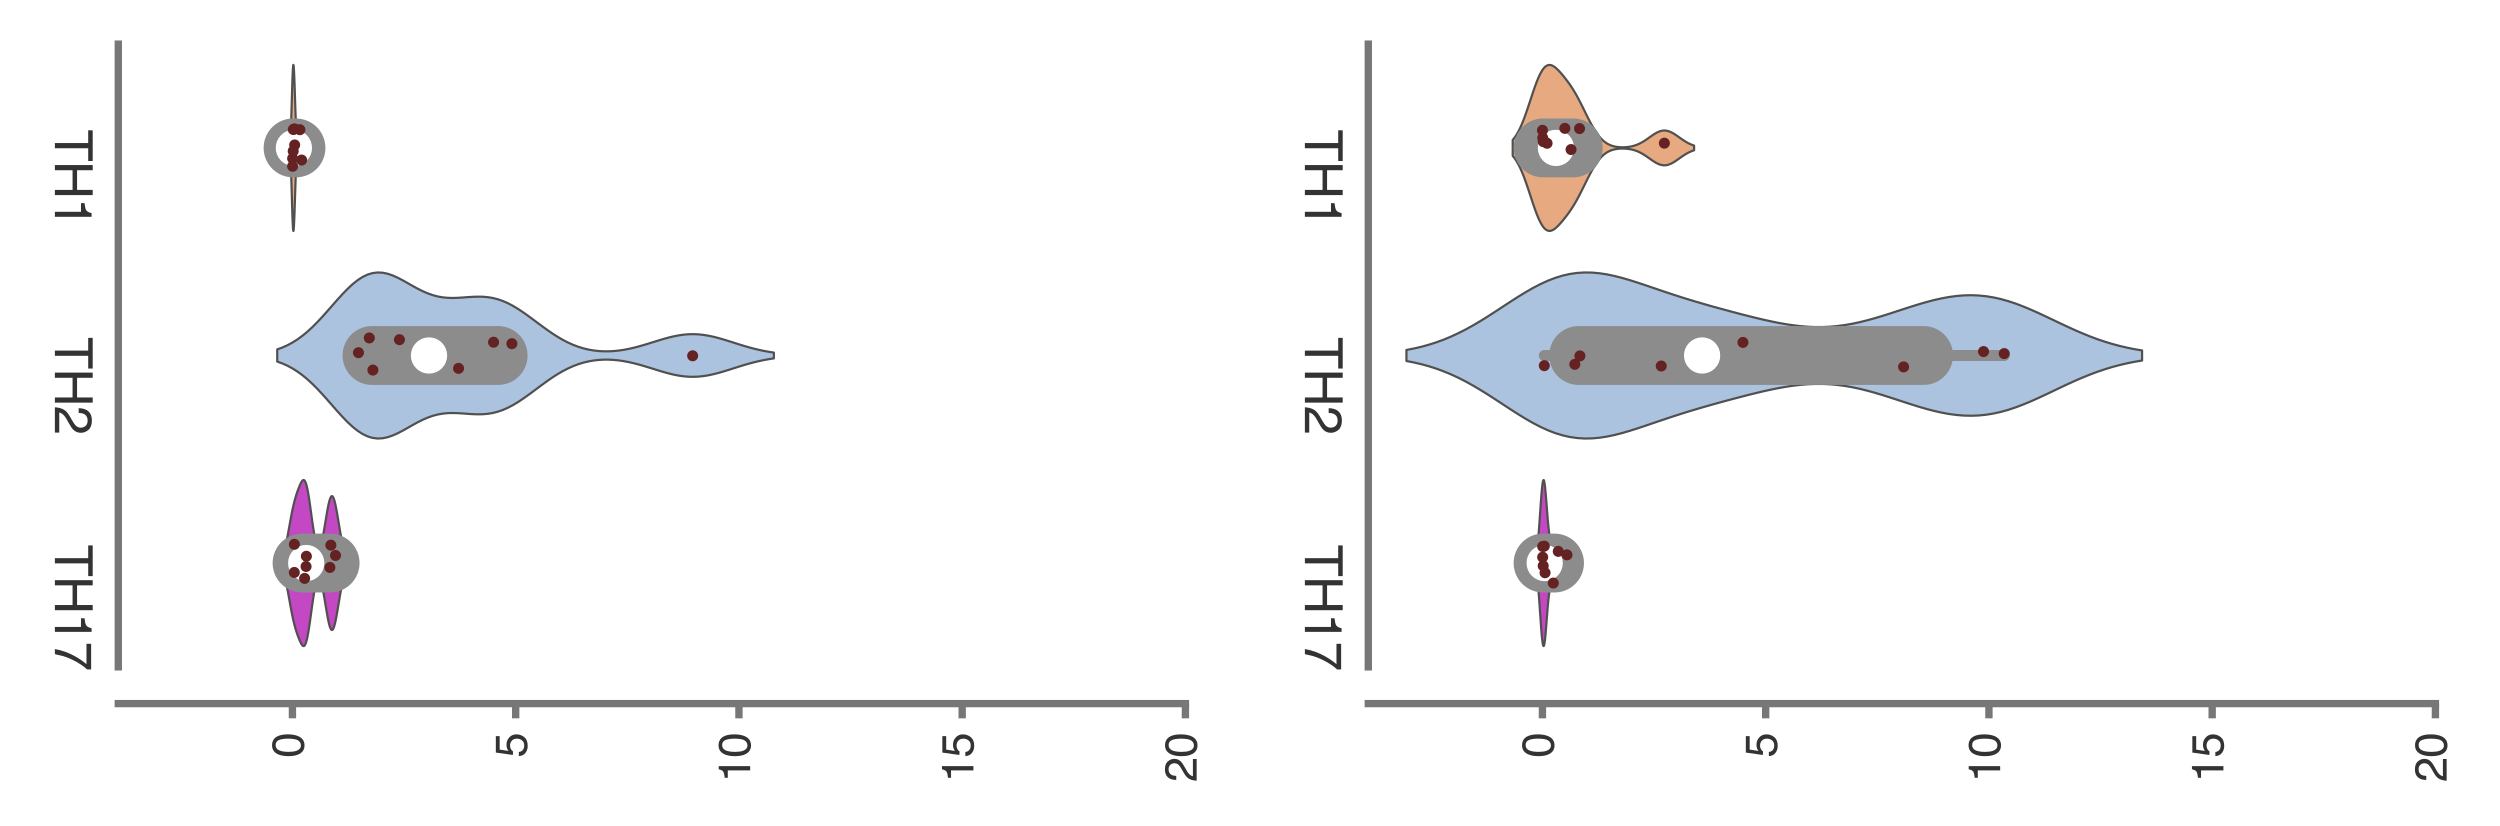 <?xml version="1.0" encoding="utf-8" standalone="no"?>
<!DOCTYPE svg PUBLIC "-//W3C//DTD SVG 1.1//EN"
  "http://www.w3.org/Graphics/SVG/1.1/DTD/svg11.dtd">
<svg xmlns:xlink="http://www.w3.org/1999/xlink" width="169.92pt" height="56.16pt" viewBox="0 0 169.92 56.16" xmlns="http://www.w3.org/2000/svg" version="1.1">
 <defs>
  <style type="text/css">*{stroke-linejoin: round; stroke-linecap: butt}</style>
 </defs>
 <g id="figure_1">
  <g id="patch_1">
   <path d="M 0 56.16 
L 169.92 56.16 
L 169.92 0 
L 0 0 
z
" style="fill: #ffffff"/>
  </g>
  <g id="axes_1">
   <g id="patch_2">
    <path d="M 8.04 45.323 
L 80.571 45.323 
L 80.571 3 
L 8.04 3 
z
" style="fill: #ffffff"/>
   </g>
   <g id="matplotlib.axis_1">
    <g id="xtick_1">
     <g id="line2d_1">
      <defs>
       <path id="m11f49eab9a" d="M 0 0 
L 0 1 
" style="stroke: #777777; stroke-width: 0.5"/>
      </defs>
      <g>
       <use xlink:href="#m11f49eab9a" x="19.876" y="47.823" style="fill: #777777; stroke: #777777; stroke-width: 0.5"/>
      </g>
     </g>
     <g id="text_1">
      <!-- 0 -->
      <g style="fill: #333333" transform="translate(20.639 51.491) rotate(-90) scale(0.03 -0.03)">
       <defs>
        <path id="Helvetica-30" d="M 1731 4475 
Q 2600 4475 2988 3759 
Q 3288 3206 3288 2244 
Q 3288 1331 3016 734 
Q 2622 -122 1728 -122 
Q 922 -122 528 578 
Q 200 1163 200 2147 
Q 200 2909 397 3456 
Q 766 4475 1731 4475 
z
M 1725 391 
Q 2163 391 2422 778 
Q 2681 1166 2681 2222 
Q 2681 2984 2493 3476 
Q 2306 3969 1766 3969 
Q 1269 3969 1039 3501 
Q 809 3034 809 2125 
Q 809 1441 956 1025 
Q 1181 391 1725 391 
z
" transform="scale(0.016)"/>
       </defs>
       <use xlink:href="#Helvetica-30"/>
      </g>
     </g>
    </g>
    <g id="xtick_2">
     <g id="line2d_2">
      <g>
       <use xlink:href="#m11f49eab9a" x="35.05" y="47.823" style="fill: #777777; stroke: #777777; stroke-width: 0.5"/>
      </g>
     </g>
     <g id="text_2">
      <!-- 5 -->
      <g style="fill: #333333" transform="translate(35.813 51.491) rotate(-90) scale(0.03 -0.03)">
       <defs>
        <path id="Helvetica-35" d="M 791 1141 
Q 847 659 1238 475 
Q 1438 381 1700 381 
Q 2200 381 2440 700 
Q 2681 1019 2681 1406 
Q 2681 1875 2395 2131 
Q 2109 2388 1709 2388 
Q 1419 2388 1211 2275 
Q 1003 2163 856 1963 
L 369 1991 
L 709 4400 
L 3034 4400 
L 3034 3856 
L 1131 3856 
L 941 2613 
Q 1097 2731 1238 2791 
Q 1488 2894 1816 2894 
Q 2431 2894 2859 2497 
Q 3288 2100 3288 1491 
Q 3288 856 2895 371 
Q 2503 -113 1644 -113 
Q 1097 -113 676 195 
Q 256 503 206 1141 
L 791 1141 
z
" transform="scale(0.016)"/>
       </defs>
       <use xlink:href="#Helvetica-35"/>
      </g>
     </g>
    </g>
    <g id="xtick_3">
     <g id="line2d_3">
      <g>
       <use xlink:href="#m11f49eab9a" x="50.224" y="47.823" style="fill: #777777; stroke: #777777; stroke-width: 0.5"/>
      </g>
     </g>
     <g id="text_3">
      <!-- 10 -->
      <g style="fill: #333333" transform="translate(50.987 53.16) rotate(-90) scale(0.03 -0.03)">
       <defs>
        <path id="Helvetica-31" d="M 613 3169 
L 613 3600 
Q 1222 3659 1462 3798 
Q 1703 3938 1822 4456 
L 2266 4456 
L 2266 0 
L 1666 0 
L 1666 3169 
L 613 3169 
z
" transform="scale(0.016)"/>
       </defs>
       <use xlink:href="#Helvetica-31"/>
       <use xlink:href="#Helvetica-30" x="55.615"/>
      </g>
     </g>
    </g>
    <g id="xtick_4">
     <g id="line2d_4">
      <g>
       <use xlink:href="#m11f49eab9a" x="65.397" y="47.823" style="fill: #777777; stroke: #777777; stroke-width: 0.5"/>
      </g>
     </g>
     <g id="text_4">
      <!-- 15 -->
      <g style="fill: #333333" transform="translate(66.161 53.16) rotate(-90) scale(0.03 -0.03)">
       <use xlink:href="#Helvetica-31"/>
       <use xlink:href="#Helvetica-35" x="55.615"/>
      </g>
     </g>
    </g>
    <g id="xtick_5">
     <g id="line2d_5">
      <g>
       <use xlink:href="#m11f49eab9a" x="80.571" y="47.823" style="fill: #777777; stroke: #777777; stroke-width: 0.5"/>
      </g>
     </g>
     <g id="text_5">
      <!-- 20 -->
      <g style="fill: #333333" transform="translate(81.334 53.16) rotate(-90) scale(0.03 -0.03)">
       <defs>
        <path id="Helvetica-32" d="M 200 0 
Q 231 578 439 1006 
Q 647 1434 1250 1784 
L 1850 2131 
Q 2253 2366 2416 2531 
Q 2672 2791 2672 3125 
Q 2672 3516 2437 3745 
Q 2203 3975 1813 3975 
Q 1234 3975 1013 3538 
Q 894 3303 881 2888 
L 309 2888 
Q 319 3472 525 3841 
Q 891 4491 1816 4491 
Q 2584 4491 2939 4075 
Q 3294 3659 3294 3150 
Q 3294 2613 2916 2231 
Q 2697 2009 2131 1694 
L 1703 1456 
Q 1397 1288 1222 1134 
Q 909 863 828 531 
L 3272 531 
L 3272 0 
L 200 0 
z
" transform="scale(0.016)"/>
       </defs>
       <use xlink:href="#Helvetica-32"/>
       <use xlink:href="#Helvetica-30" x="55.615"/>
      </g>
     </g>
    </g>
   </g>
   <g id="matplotlib.axis_2">
    <g id="ytick_1">
     <g id="text_6">
      <!-- TH1 -->
      <g style="fill: #333333" transform="translate(3.73 8.799) rotate(-270) scale(0.035 -0.035)">
       <defs>
        <path id="Helvetica-54" d="M 3828 4591 
L 3828 4044 
L 2281 4044 
L 2281 0 
L 1650 0 
L 1650 4044 
L 103 4044 
L 103 4591 
L 3828 4591 
z
" transform="scale(0.016)"/>
        <path id="Helvetica-48" d="M 503 4591 
L 1131 4591 
L 1131 2694 
L 3519 2694 
L 3519 4591 
L 4147 4591 
L 4147 0 
L 3519 0 
L 3519 2147 
L 1131 2147 
L 1131 0 
L 503 0 
L 503 4591 
z
" transform="scale(0.016)"/>
       </defs>
       <use xlink:href="#Helvetica-54"/>
       <use xlink:href="#Helvetica-48" x="61.084"/>
       <use xlink:href="#Helvetica-31" x="133.301"/>
      </g>
     </g>
    </g>
    <g id="ytick_2">
     <g id="text_7">
      <!-- TH2 -->
      <g style="fill: #333333" transform="translate(3.73 22.906) rotate(-270) scale(0.035 -0.035)">
       <use xlink:href="#Helvetica-54"/>
       <use xlink:href="#Helvetica-48" x="61.084"/>
       <use xlink:href="#Helvetica-32" x="133.301"/>
      </g>
     </g>
    </g>
    <g id="ytick_3">
     <g id="text_8">
      <!-- TH17 -->
      <g style="fill: #333333" transform="translate(3.73 37.014) rotate(-270) scale(0.035 -0.035)">
       <defs>
        <path id="Helvetica-37" d="M 3347 4400 
L 3347 3909 
Q 3131 3700 2773 3181 
Q 2416 2663 2141 2063 
Q 1869 1478 1728 997 
Q 1638 688 1494 0 
L 872 0 
Q 1084 1281 1809 2550 
Q 2238 3294 2709 3834 
L 234 3834 
L 234 4400 
L 3347 4400 
z
" transform="scale(0.016)"/>
       </defs>
       <use xlink:href="#Helvetica-54"/>
       <use xlink:href="#Helvetica-48" x="61.084"/>
       <use xlink:href="#Helvetica-31" x="133.301"/>
       <use xlink:href="#Helvetica-37" x="188.916"/>
      </g>
     </g>
    </g>
   </g>
   <g id="PolyCollection_1">
    <defs>
     <path id="m824302a320" d="M 19.717 -45.696 
L 19.717 -46.515 
L 19.727 -46.624 
L 19.737 -46.753 
L 19.746 -46.906 
L 19.756 -47.083 
L 19.766 -47.286 
L 19.775 -47.514 
L 19.785 -47.767 
L 19.794 -48.045 
L 19.804 -48.343 
L 19.814 -48.659 
L 19.823 -48.988 
L 19.833 -49.325 
L 19.843 -49.664 
L 19.852 -49.997 
L 19.862 -50.318 
L 19.872 -50.62 
L 19.881 -50.897 
L 19.891 -51.142 
L 19.901 -51.35 
L 19.91 -51.518 
L 19.92 -51.641 
L 19.93 -51.718 
L 19.939 -51.749 
L 19.949 -51.733 
L 19.959 -51.673 
L 19.968 -51.57 
L 19.978 -51.428 
L 19.987 -51.25 
L 19.997 -51.041 
L 20.007 -50.804 
L 20.016 -50.546 
L 20.026 -50.27 
L 20.036 -49.981 
L 20.045 -49.684 
L 20.055 -49.383 
L 20.065 -49.083 
L 20.074 -48.788 
L 20.084 -48.502 
L 20.094 -48.228 
L 20.103 -47.969 
L 20.113 -47.728 
L 20.123 -47.506 
L 20.132 -47.304 
L 20.142 -47.125 
L 20.152 -46.969 
L 20.161 -46.834 
L 20.171 -46.722 
L 20.18 -46.632 
L 20.19 -46.563 
L 20.2 -46.514 
L 20.209 -46.484 
L 20.219 -46.471 
L 20.229 -46.476 
L 20.238 -46.497 
L 20.248 -46.532 
L 20.258 -46.58 
L 20.267 -46.641 
L 20.277 -46.712 
L 20.287 -46.792 
L 20.296 -46.879 
L 20.306 -46.972 
L 20.316 -47.069 
L 20.325 -47.167 
L 20.335 -47.265 
L 20.345 -47.361 
L 20.354 -47.453 
L 20.364 -47.54 
L 20.373 -47.619 
L 20.383 -47.69 
L 20.393 -47.752 
L 20.402 -47.804 
L 20.412 -47.844 
L 20.422 -47.874 
L 20.431 -47.892 
L 20.441 -47.899 
L 20.451 -47.893 
L 20.46 -47.876 
L 20.47 -47.848 
L 20.48 -47.808 
L 20.489 -47.757 
L 20.499 -47.696 
L 20.509 -47.626 
L 20.518 -47.547 
L 20.528 -47.46 
L 20.538 -47.368 
L 20.547 -47.271 
L 20.557 -47.172 
L 20.566 -47.071 
L 20.576 -46.972 
L 20.586 -46.874 
L 20.595 -46.78 
L 20.605 -46.691 
L 20.615 -46.609 
L 20.624 -46.533 
L 20.634 -46.464 
L 20.644 -46.403 
L 20.653 -46.35 
L 20.663 -46.303 
L 20.673 -46.264 
L 20.673 -45.948 
L 20.673 -45.948 
L 20.663 -45.909 
L 20.653 -45.862 
L 20.644 -45.809 
L 20.634 -45.748 
L 20.624 -45.679 
L 20.615 -45.603 
L 20.605 -45.52 
L 20.595 -45.432 
L 20.586 -45.338 
L 20.576 -45.24 
L 20.566 -45.14 
L 20.557 -45.04 
L 20.547 -44.94 
L 20.538 -44.844 
L 20.528 -44.751 
L 20.518 -44.665 
L 20.509 -44.586 
L 20.499 -44.516 
L 20.489 -44.455 
L 20.48 -44.404 
L 20.47 -44.364 
L 20.46 -44.336 
L 20.451 -44.319 
L 20.441 -44.313 
L 20.431 -44.32 
L 20.422 -44.338 
L 20.412 -44.367 
L 20.402 -44.408 
L 20.393 -44.46 
L 20.383 -44.522 
L 20.373 -44.593 
L 20.364 -44.672 
L 20.354 -44.759 
L 20.345 -44.851 
L 20.335 -44.947 
L 20.325 -45.045 
L 20.316 -45.143 
L 20.306 -45.24 
L 20.296 -45.333 
L 20.287 -45.42 
L 20.277 -45.5 
L 20.267 -45.571 
L 20.258 -45.632 
L 20.248 -45.68 
L 20.238 -45.715 
L 20.229 -45.736 
L 20.219 -45.74 
L 20.209 -45.728 
L 20.2 -45.698 
L 20.19 -45.649 
L 20.18 -45.58 
L 20.171 -45.49 
L 20.161 -45.378 
L 20.152 -45.243 
L 20.142 -45.087 
L 20.132 -44.907 
L 20.123 -44.706 
L 20.113 -44.484 
L 20.103 -44.243 
L 20.094 -43.984 
L 20.084 -43.71 
L 20.074 -43.423 
L 20.065 -43.129 
L 20.055 -42.829 
L 20.045 -42.528 
L 20.036 -42.231 
L 20.026 -41.942 
L 20.016 -41.666 
L 20.007 -41.407 
L 19.997 -41.171 
L 19.987 -40.962 
L 19.978 -40.784 
L 19.968 -40.642 
L 19.959 -40.539 
L 19.949 -40.479 
L 19.939 -40.463 
L 19.93 -40.493 
L 19.92 -40.571 
L 19.91 -40.694 
L 19.901 -40.861 
L 19.891 -41.07 
L 19.881 -41.315 
L 19.872 -41.592 
L 19.862 -41.894 
L 19.852 -42.215 
L 19.843 -42.548 
L 19.833 -42.887 
L 19.823 -43.223 
L 19.814 -43.553 
L 19.804 -43.869 
L 19.794 -44.167 
L 19.785 -44.444 
L 19.775 -44.698 
L 19.766 -44.926 
L 19.756 -45.129 
L 19.746 -45.306 
L 19.737 -45.458 
L 19.727 -45.588 
L 19.717 -45.696 
z
" style="stroke: #505050; stroke-width: 0.15"/>
    </defs>
    <g clip-path="url(#p467df0dc8a)">
     <use xlink:href="#m824302a320" x="0" y="56.16" style="fill: #e7a980; stroke: #505050; stroke-width: 0.15"/>
    </g>
   </g>
   <g id="PolyCollection_2">
    <defs>
     <path id="mb28eb3fb53" d="M 18.843 -31.585 
L 18.843 -32.412 
L 19.184 -32.536 
L 19.525 -32.688 
L 19.866 -32.87 
L 20.207 -33.085 
L 20.548 -33.332 
L 20.889 -33.614 
L 21.23 -33.927 
L 21.571 -34.269 
L 21.912 -34.634 
L 22.253 -35.016 
L 22.594 -35.405 
L 22.935 -35.793 
L 23.276 -36.168 
L 23.617 -36.52 
L 23.957 -36.837 
L 24.298 -37.111 
L 24.639 -37.332 
L 24.98 -37.496 
L 25.321 -37.599 
L 25.662 -37.641 
L 26.003 -37.625 
L 26.344 -37.555 
L 26.685 -37.439 
L 27.026 -37.287 
L 27.367 -37.11 
L 27.708 -36.919 
L 28.049 -36.725 
L 28.39 -36.538 
L 28.731 -36.368 
L 29.072 -36.22 
L 29.413 -36.1 
L 29.754 -36.009 
L 30.095 -35.949 
L 30.436 -35.917 
L 30.777 -35.908 
L 31.118 -35.918 
L 31.459 -35.939 
L 31.8 -35.965 
L 32.141 -35.986 
L 32.482 -35.997 
L 32.823 -35.991 
L 33.164 -35.961 
L 33.504 -35.904 
L 33.845 -35.817 
L 34.186 -35.698 
L 34.527 -35.548 
L 34.868 -35.369 
L 35.209 -35.164 
L 35.55 -34.938 
L 35.891 -34.696 
L 36.232 -34.445 
L 36.573 -34.19 
L 36.914 -33.937 
L 37.255 -33.692 
L 37.596 -33.46 
L 37.937 -33.244 
L 38.278 -33.047 
L 38.619 -32.872 
L 38.96 -32.72 
L 39.301 -32.592 
L 39.642 -32.486 
L 39.983 -32.403 
L 40.324 -32.343 
L 40.665 -32.303 
L 41.006 -32.282 
L 41.347 -32.281 
L 41.688 -32.297 
L 42.029 -32.33 
L 42.37 -32.379 
L 42.711 -32.443 
L 43.051 -32.519 
L 43.392 -32.607 
L 43.733 -32.704 
L 44.074 -32.807 
L 44.415 -32.913 
L 44.756 -33.019 
L 45.097 -33.121 
L 45.438 -33.215 
L 45.779 -33.297 
L 46.12 -33.364 
L 46.461 -33.413 
L 46.802 -33.442 
L 47.143 -33.448 
L 47.484 -33.433 
L 47.825 -33.397 
L 48.166 -33.34 
L 48.507 -33.267 
L 48.848 -33.179 
L 49.189 -33.081 
L 49.53 -32.976 
L 49.871 -32.868 
L 50.212 -32.76 
L 50.553 -32.655 
L 50.894 -32.556 
L 51.235 -32.465 
L 51.576 -32.383 
L 51.917 -32.31 
L 52.257 -32.248 
L 52.598 -32.195 
L 52.598 -31.802 
L 52.598 -31.802 
L 52.257 -31.749 
L 51.917 -31.686 
L 51.576 -31.614 
L 51.235 -31.532 
L 50.894 -31.44 
L 50.553 -31.342 
L 50.212 -31.237 
L 49.871 -31.129 
L 49.53 -31.021 
L 49.189 -30.916 
L 48.848 -30.817 
L 48.507 -30.73 
L 48.166 -30.656 
L 47.825 -30.6 
L 47.484 -30.563 
L 47.143 -30.548 
L 46.802 -30.555 
L 46.461 -30.583 
L 46.12 -30.632 
L 45.779 -30.699 
L 45.438 -30.782 
L 45.097 -30.876 
L 44.756 -30.978 
L 44.415 -31.084 
L 44.074 -31.19 
L 43.733 -31.293 
L 43.392 -31.39 
L 43.051 -31.477 
L 42.711 -31.554 
L 42.37 -31.617 
L 42.029 -31.666 
L 41.688 -31.699 
L 41.347 -31.716 
L 41.006 -31.714 
L 40.665 -31.694 
L 40.324 -31.654 
L 39.983 -31.593 
L 39.642 -31.51 
L 39.301 -31.405 
L 38.96 -31.276 
L 38.619 -31.124 
L 38.278 -30.949 
L 37.937 -30.753 
L 37.596 -30.537 
L 37.255 -30.304 
L 36.914 -30.059 
L 36.573 -29.807 
L 36.232 -29.552 
L 35.891 -29.3 
L 35.55 -29.059 
L 35.209 -28.833 
L 34.868 -28.628 
L 34.527 -28.449 
L 34.186 -28.299 
L 33.845 -28.18 
L 33.504 -28.092 
L 33.164 -28.035 
L 32.823 -28.006 
L 32.482 -27.999 
L 32.141 -28.01 
L 31.8 -28.032 
L 31.459 -28.057 
L 31.118 -28.078 
L 30.777 -28.088 
L 30.436 -28.08 
L 30.095 -28.047 
L 29.754 -27.987 
L 29.413 -27.897 
L 29.072 -27.777 
L 28.731 -27.629 
L 28.39 -27.458 
L 28.049 -27.271 
L 27.708 -27.077 
L 27.367 -26.886 
L 27.026 -26.709 
L 26.685 -26.558 
L 26.344 -26.442 
L 26.003 -26.372 
L 25.662 -26.355 
L 25.321 -26.397 
L 24.98 -26.5 
L 24.639 -26.664 
L 24.298 -26.886 
L 23.957 -27.159 
L 23.617 -27.477 
L 23.276 -27.828 
L 22.935 -28.203 
L 22.594 -28.591 
L 22.253 -28.981 
L 21.912 -29.363 
L 21.571 -29.728 
L 21.23 -30.069 
L 20.889 -30.383 
L 20.548 -30.664 
L 20.207 -30.912 
L 19.866 -31.126 
L 19.525 -31.309 
L 19.184 -31.46 
L 18.843 -31.585 
z
" style="stroke: #505050; stroke-width: 0.15"/>
    </defs>
    <g clip-path="url(#p467df0dc8a)">
     <use xlink:href="#mb28eb3fb53" x="0" y="56.16" style="fill: #abc3de; stroke: #505050; stroke-width: 0.15"/>
    </g>
   </g>
   <g id="PolyCollection_3">
    <defs>
     <path id="md9e8ef6054" d="M 19.176 -17.446 
L 19.176 -18.335 
L 19.221 -18.441 
L 19.266 -18.564 
L 19.311 -18.706 
L 19.356 -18.866 
L 19.401 -19.044 
L 19.446 -19.24 
L 19.491 -19.452 
L 19.536 -19.678 
L 19.581 -19.915 
L 19.626 -20.16 
L 19.671 -20.409 
L 19.716 -20.659 
L 19.761 -20.905 
L 19.806 -21.144 
L 19.851 -21.374 
L 19.896 -21.591 
L 19.941 -21.794 
L 19.986 -21.984 
L 20.031 -22.159 
L 20.076 -22.32 
L 20.121 -22.47 
L 20.166 -22.609 
L 20.211 -22.741 
L 20.256 -22.865 
L 20.301 -22.984 
L 20.346 -23.097 
L 20.391 -23.203 
L 20.436 -23.301 
L 20.481 -23.387 
L 20.526 -23.457 
L 20.571 -23.508 
L 20.616 -23.534 
L 20.661 -23.53 
L 20.706 -23.493 
L 20.751 -23.418 
L 20.796 -23.305 
L 20.841 -23.151 
L 20.886 -22.959 
L 20.931 -22.73 
L 20.976 -22.469 
L 21.021 -22.18 
L 21.066 -21.87 
L 21.111 -21.547 
L 21.156 -21.218 
L 21.201 -20.89 
L 21.246 -20.572 
L 21.292 -20.269 
L 21.337 -19.988 
L 21.382 -19.734 
L 21.427 -19.513 
L 21.472 -19.326 
L 21.517 -19.177 
L 21.562 -19.068 
L 21.607 -18.999 
L 21.652 -18.971 
L 21.697 -18.984 
L 21.742 -19.037 
L 21.787 -19.128 
L 21.832 -19.255 
L 21.877 -19.416 
L 21.922 -19.608 
L 21.967 -19.826 
L 22.012 -20.066 
L 22.057 -20.324 
L 22.102 -20.592 
L 22.147 -20.864 
L 22.192 -21.134 
L 22.237 -21.396 
L 22.282 -21.64 
L 22.327 -21.862 
L 22.372 -22.055 
L 22.417 -22.214 
L 22.462 -22.333 
L 22.507 -22.41 
L 22.552 -22.442 
L 22.597 -22.429 
L 22.642 -22.371 
L 22.687 -22.27 
L 22.732 -22.13 
L 22.777 -21.954 
L 22.822 -21.748 
L 22.867 -21.516 
L 22.912 -21.265 
L 22.957 -21.002 
L 23.002 -20.731 
L 23.047 -20.459 
L 23.092 -20.19 
L 23.137 -19.929 
L 23.182 -19.68 
L 23.227 -19.447 
L 23.272 -19.23 
L 23.317 -19.032 
L 23.362 -18.854 
L 23.407 -18.696 
L 23.452 -18.556 
L 23.497 -18.436 
L 23.542 -18.332 
L 23.587 -18.245 
L 23.632 -18.172 
L 23.632 -17.61 
L 23.632 -17.61 
L 23.587 -17.537 
L 23.542 -17.449 
L 23.497 -17.346 
L 23.452 -17.225 
L 23.407 -17.086 
L 23.362 -16.927 
L 23.317 -16.749 
L 23.272 -16.551 
L 23.227 -16.335 
L 23.182 -16.101 
L 23.137 -15.852 
L 23.092 -15.591 
L 23.047 -15.323 
L 23.002 -15.05 
L 22.957 -14.78 
L 22.912 -14.516 
L 22.867 -14.265 
L 22.822 -14.034 
L 22.777 -13.827 
L 22.732 -13.651 
L 22.687 -13.511 
L 22.642 -13.41 
L 22.597 -13.353 
L 22.552 -13.339 
L 22.507 -13.372 
L 22.462 -13.448 
L 22.417 -13.568 
L 22.372 -13.726 
L 22.327 -13.919 
L 22.282 -14.141 
L 22.237 -14.386 
L 22.192 -14.647 
L 22.147 -14.917 
L 22.102 -15.19 
L 22.057 -15.458 
L 22.012 -15.715 
L 21.967 -15.955 
L 21.922 -16.173 
L 21.877 -16.365 
L 21.832 -16.526 
L 21.787 -16.653 
L 21.742 -16.744 
L 21.697 -16.797 
L 21.652 -16.81 
L 21.607 -16.782 
L 21.562 -16.713 
L 21.517 -16.604 
L 21.472 -16.455 
L 21.427 -16.269 
L 21.382 -16.047 
L 21.337 -15.793 
L 21.292 -15.512 
L 21.246 -15.209 
L 21.201 -14.891 
L 21.156 -14.563 
L 21.111 -14.234 
L 21.066 -13.911 
L 21.021 -13.601 
L 20.976 -13.313 
L 20.931 -13.051 
L 20.886 -12.822 
L 20.841 -12.63 
L 20.796 -12.477 
L 20.751 -12.363 
L 20.706 -12.289 
L 20.661 -12.251 
L 20.616 -12.248 
L 20.571 -12.273 
L 20.526 -12.324 
L 20.481 -12.394 
L 20.436 -12.48 
L 20.391 -12.578 
L 20.346 -12.684 
L 20.301 -12.797 
L 20.256 -12.916 
L 20.211 -13.04 
L 20.166 -13.172 
L 20.121 -13.311 
L 20.076 -13.461 
L 20.031 -13.623 
L 19.986 -13.798 
L 19.941 -13.987 
L 19.896 -14.19 
L 19.851 -14.408 
L 19.806 -14.637 
L 19.761 -14.877 
L 19.716 -15.123 
L 19.671 -15.372 
L 19.626 -15.621 
L 19.581 -15.866 
L 19.536 -16.103 
L 19.491 -16.329 
L 19.446 -16.541 
L 19.401 -16.737 
L 19.356 -16.915 
L 19.311 -17.075 
L 19.266 -17.217 
L 19.221 -17.34 
L 19.176 -17.446 
z
" style="stroke: #505050; stroke-width: 0.15"/>
    </defs>
    <g clip-path="url(#p467df0dc8a)">
     <use xlink:href="#md9e8ef6054" x="0" y="56.16" style="fill: #c447c3; stroke: #505050; stroke-width: 0.15"/>
    </g>
   </g>
   <g id="line2d_6">
    <path d="M 19.889 10.054 
L 20.382 10.054 
" clip-path="url(#p467df0dc8a)" style="fill: none; stroke: #8c8c8c; stroke-width: 0.75; stroke-linecap: round"/>
   </g>
   <g id="line2d_7">
    <path d="M 19.919 10.054 
L 20.117 10.054 
" clip-path="url(#p467df0dc8a)" style="fill: none; stroke: #8c8c8c; stroke-width: 4; stroke-linecap: round"/>
   </g>
   <g id="line2d_8">
    <path d="M 19.975 10.054 
" clip-path="url(#p467df0dc8a)" style="fill: none; stroke: #505050; stroke-width: 1.2; stroke-linecap: round"/>
    <defs>
     <path id="m2d4fd4d088" d="M 0 0.833 
C 0.221 0.833 0.433 0.746 0.589 0.589 
C 0.746 0.433 0.833 0.221 0.833 0 
C 0.833 -0.221 0.746 -0.433 0.589 -0.589 
C 0.433 -0.746 0.221 -0.833 0 -0.833 
C -0.221 -0.833 -0.433 -0.746 -0.589 -0.589 
C -0.746 -0.433 -0.833 -0.221 -0.833 0 
C -0.833 0.221 -0.746 0.433 -0.589 0.589 
C -0.433 0.746 -0.221 0.833 0 0.833 
z
" style="stroke: #ffffff; stroke-width: 0.8"/>
    </defs>
    <g clip-path="url(#p467df0dc8a)">
     <use xlink:href="#m2d4fd4d088" x="19.975" y="10.054" style="fill: #ffffff; stroke: #ffffff; stroke-width: 0.8"/>
    </g>
   </g>
   <g id="line2d_9">
    <path d="M 24.363 24.162 
L 34.791 24.162 
" clip-path="url(#p467df0dc8a)" style="fill: none; stroke: #8c8c8c; stroke-width: 0.75; stroke-linecap: round"/>
   </g>
   <g id="line2d_10">
    <path d="M 25.284 24.162 
L 33.858 24.162 
" clip-path="url(#p467df0dc8a)" style="fill: none; stroke: #8c8c8c; stroke-width: 4; stroke-linecap: round"/>
   </g>
   <g id="line2d_11">
    <path d="M 29.159 24.162 
" clip-path="url(#p467df0dc8a)" style="fill: none; stroke: #505050; stroke-width: 1.2; stroke-linecap: round"/>
    <g clip-path="url(#p467df0dc8a)">
     <use xlink:href="#m2d4fd4d088" x="29.159" y="24.162" style="fill: #ffffff; stroke: #ffffff; stroke-width: 0.8"/>
    </g>
   </g>
   <g id="line2d_12">
    <path d="M 20.004 38.269 
L 22.804 38.269 
" clip-path="url(#p467df0dc8a)" style="fill: none; stroke: #8c8c8c; stroke-width: 0.75; stroke-linecap: round"/>
   </g>
   <g id="line2d_13">
    <path d="M 20.53 38.269 
L 22.438 38.269 
" clip-path="url(#p467df0dc8a)" style="fill: none; stroke: #8c8c8c; stroke-width: 4; stroke-linecap: round"/>
   </g>
   <g id="line2d_14">
    <path d="M 20.813 38.269 
" clip-path="url(#p467df0dc8a)" style="fill: none; stroke: #505050; stroke-width: 1.2; stroke-linecap: round"/>
    <g clip-path="url(#p467df0dc8a)">
     <use xlink:href="#m2d4fd4d088" x="20.813" y="38.269" style="fill: #ffffff; stroke: #ffffff; stroke-width: 0.8"/>
    </g>
   </g>
   <g id="patch_3">
    <path d="M 8.04 45.323 
L 8.04 3 
" style="fill: none; stroke: #777777; stroke-width: 0.5; stroke-linejoin: miter; stroke-linecap: square"/>
   </g>
   <g id="patch_4">
    <path d="M 8.04 47.823 
L 80.571 47.823 
" style="fill: none; stroke: #777777; stroke-width: 0.5; stroke-linejoin: miter; stroke-linecap: square"/>
   </g>
   <g id="PathCollection_1">
    <defs>
     <path id="m362addb0cf" d="M 0 0.375 
C 0.099 0.375 0.195 0.335 0.265 0.265 
C 0.335 0.195 0.375 0.099 0.375 0 
C 0.375 -0.099 0.335 -0.195 0.265 -0.265 
C 0.195 -0.335 0.099 -0.375 0 -0.375 
C -0.099 -0.375 -0.195 -0.335 -0.265 -0.265 
C -0.335 -0.195 -0.375 -0.099 -0.375 0 
C -0.375 0.099 -0.335 0.195 -0.265 0.265 
C -0.195 0.335 -0.099 0.375 0 0.375 
z
"/>
    </defs>
    <g clip-path="url(#p467df0dc8a)">
     <use xlink:href="#m362addb0cf" x="20.029" y="9.852" style="fill: #642222"/>
     <use xlink:href="#m362addb0cf" x="19.936" y="8.801" style="fill: #642222"/>
     <use xlink:href="#m362addb0cf" x="19.889" y="11.302" style="fill: #642222"/>
     <use xlink:href="#m362addb0cf" x="20.382" y="8.816" style="fill: #642222"/>
     <use xlink:href="#m362addb0cf" x="20.501" y="10.879" style="fill: #642222"/>
     <use xlink:href="#m362addb0cf" x="19.89" y="10.771" style="fill: #642222"/>
     <use xlink:href="#m362addb0cf" x="19.929" y="10.273" style="fill: #642222"/>
     <use xlink:href="#m362addb0cf" x="20.013" y="8.759" style="fill: #642222"/>
    </g>
   </g>
   <g id="PathCollection_2">
    <g clip-path="url(#p467df0dc8a)">
     <use xlink:href="#m362addb0cf" x="33.546" y="23.259" style="fill: #642222"/>
     <use xlink:href="#m362addb0cf" x="25.101" y="22.97" style="fill: #642222"/>
     <use xlink:href="#m362addb0cf" x="25.345" y="25.153" style="fill: #642222"/>
     <use xlink:href="#m362addb0cf" x="34.791" y="23.359" style="fill: #642222"/>
     <use xlink:href="#m362addb0cf" x="27.151" y="23.087" style="fill: #642222"/>
     <use xlink:href="#m362addb0cf" x="24.363" y="23.972" style="fill: #642222"/>
     <use xlink:href="#m362addb0cf" x="31.168" y="25.036" style="fill: #642222"/>
     <use xlink:href="#m362addb0cf" x="47.078" y="24.183" style="fill: #642222"/>
    </g>
   </g>
   <g id="PathCollection_3">
    <g clip-path="url(#p467df0dc8a)">
     <use xlink:href="#m362addb0cf" x="20.705" y="39.312" style="fill: #642222"/>
     <use xlink:href="#m362addb0cf" x="22.421" y="38.568" style="fill: #642222"/>
     <use xlink:href="#m362addb0cf" x="20.004" y="38.908" style="fill: #642222"/>
     <use xlink:href="#m362addb0cf" x="22.804" y="37.755" style="fill: #642222"/>
     <use xlink:href="#m362addb0cf" x="22.488" y="37.055" style="fill: #642222"/>
     <use xlink:href="#m362addb0cf" x="20.802" y="38.504" style="fill: #642222"/>
     <use xlink:href="#m362addb0cf" x="20.007" y="36.996" style="fill: #642222"/>
     <use xlink:href="#m362addb0cf" x="20.824" y="37.808" style="fill: #642222"/>
    </g>
   </g>
  </g>
  <g id="axes_2">
   <g id="patch_5">
    <path d="M 93 45.323 
L 165.531 45.323 
L 165.531 3 
L 93 3 
z
" style="fill: #ffffff"/>
   </g>
   <g id="matplotlib.axis_3">
    <g id="xtick_6">
     <g id="line2d_15">
      <g>
       <use xlink:href="#m11f49eab9a" x="104.836" y="47.823" style="fill: #777777; stroke: #777777; stroke-width: 0.5"/>
      </g>
     </g>
     <g id="text_9">
      <!-- 0 -->
      <g style="fill: #333333" transform="translate(105.599 51.491) rotate(-90) scale(0.03 -0.03)">
       <use xlink:href="#Helvetica-30"/>
      </g>
     </g>
    </g>
    <g id="xtick_7">
     <g id="line2d_16">
      <g>
       <use xlink:href="#m11f49eab9a" x="120.01" y="47.823" style="fill: #777777; stroke: #777777; stroke-width: 0.5"/>
      </g>
     </g>
     <g id="text_10">
      <!-- 5 -->
      <g style="fill: #333333" transform="translate(120.773 51.491) rotate(-90) scale(0.03 -0.03)">
       <use xlink:href="#Helvetica-35"/>
      </g>
     </g>
    </g>
    <g id="xtick_8">
     <g id="line2d_17">
      <g>
       <use xlink:href="#m11f49eab9a" x="135.184" y="47.823" style="fill: #777777; stroke: #777777; stroke-width: 0.5"/>
      </g>
     </g>
     <g id="text_11">
      <!-- 10 -->
      <g style="fill: #333333" transform="translate(135.947 53.16) rotate(-90) scale(0.03 -0.03)">
       <use xlink:href="#Helvetica-31"/>
       <use xlink:href="#Helvetica-30" x="55.615"/>
      </g>
     </g>
    </g>
    <g id="xtick_9">
     <g id="line2d_18">
      <g>
       <use xlink:href="#m11f49eab9a" x="150.357" y="47.823" style="fill: #777777; stroke: #777777; stroke-width: 0.5"/>
      </g>
     </g>
     <g id="text_12">
      <!-- 15 -->
      <g style="fill: #333333" transform="translate(151.121 53.16) rotate(-90) scale(0.03 -0.03)">
       <use xlink:href="#Helvetica-31"/>
       <use xlink:href="#Helvetica-35" x="55.615"/>
      </g>
     </g>
    </g>
    <g id="xtick_10">
     <g id="line2d_19">
      <g>
       <use xlink:href="#m11f49eab9a" x="165.531" y="47.823" style="fill: #777777; stroke: #777777; stroke-width: 0.5"/>
      </g>
     </g>
     <g id="text_13">
      <!-- 20 -->
      <g style="fill: #333333" transform="translate(166.294 53.16) rotate(-90) scale(0.03 -0.03)">
       <use xlink:href="#Helvetica-32"/>
       <use xlink:href="#Helvetica-30" x="55.615"/>
      </g>
     </g>
    </g>
   </g>
   <g id="matplotlib.axis_4">
    <g id="ytick_4">
     <g id="text_14">
      <!-- TH1 -->
      <g style="fill: #333333" transform="translate(88.69 8.799) rotate(-270) scale(0.035 -0.035)">
       <use xlink:href="#Helvetica-54"/>
       <use xlink:href="#Helvetica-48" x="61.084"/>
       <use xlink:href="#Helvetica-31" x="133.301"/>
      </g>
     </g>
    </g>
    <g id="ytick_5">
     <g id="text_15">
      <!-- TH2 -->
      <g style="fill: #333333" transform="translate(88.69 22.906) rotate(-270) scale(0.035 -0.035)">
       <use xlink:href="#Helvetica-54"/>
       <use xlink:href="#Helvetica-48" x="61.084"/>
       <use xlink:href="#Helvetica-32" x="133.301"/>
      </g>
     </g>
    </g>
    <g id="ytick_6">
     <g id="text_16">
      <!-- TH17 -->
      <g style="fill: #333333" transform="translate(88.69 37.014) rotate(-270) scale(0.035 -0.035)">
       <use xlink:href="#Helvetica-54"/>
       <use xlink:href="#Helvetica-48" x="61.084"/>
       <use xlink:href="#Helvetica-31" x="133.301"/>
       <use xlink:href="#Helvetica-37" x="188.916"/>
      </g>
     </g>
    </g>
   </g>
   <g id="PolyCollection_4">
    <defs>
     <path id="m371412662c" d="M 102.816 -45.563 
L 102.816 -46.649 
L 102.941 -46.802 
L 103.065 -46.985 
L 103.19 -47.2 
L 103.314 -47.448 
L 103.439 -47.729 
L 103.564 -48.039 
L 103.688 -48.377 
L 103.813 -48.736 
L 103.937 -49.109 
L 104.062 -49.488 
L 104.186 -49.864 
L 104.311 -50.226 
L 104.435 -50.565 
L 104.56 -50.872 
L 104.684 -51.139 
L 104.809 -51.36 
L 104.933 -51.532 
L 105.058 -51.653 
L 105.182 -51.724 
L 105.307 -51.749 
L 105.431 -51.732 
L 105.556 -51.679 
L 105.681 -51.597 
L 105.805 -51.492 
L 105.93 -51.37 
L 106.054 -51.235 
L 106.179 -51.091 
L 106.303 -50.94 
L 106.428 -50.782 
L 106.552 -50.617 
L 106.677 -50.444 
L 106.801 -50.261 
L 106.926 -50.067 
L 107.05 -49.861 
L 107.175 -49.643 
L 107.299 -49.413 
L 107.424 -49.173 
L 107.548 -48.925 
L 107.673 -48.672 
L 107.797 -48.419 
L 107.922 -48.168 
L 108.047 -47.924 
L 108.171 -47.691 
L 108.296 -47.471 
L 108.42 -47.267 
L 108.545 -47.082 
L 108.669 -46.916 
L 108.794 -46.77 
L 108.918 -46.643 
L 109.043 -46.535 
L 109.167 -46.444 
L 109.292 -46.369 
L 109.416 -46.308 
L 109.541 -46.26 
L 109.665 -46.223 
L 109.79 -46.195 
L 109.914 -46.174 
L 110.039 -46.161 
L 110.163 -46.153 
L 110.288 -46.15 
L 110.413 -46.153 
L 110.537 -46.161 
L 110.662 -46.174 
L 110.786 -46.192 
L 110.911 -46.217 
L 111.035 -46.248 
L 111.16 -46.287 
L 111.284 -46.333 
L 111.409 -46.387 
L 111.533 -46.45 
L 111.658 -46.52 
L 111.782 -46.597 
L 111.907 -46.68 
L 112.031 -46.767 
L 112.156 -46.855 
L 112.28 -46.942 
L 112.405 -47.026 
L 112.53 -47.102 
L 112.654 -47.169 
L 112.779 -47.223 
L 112.903 -47.262 
L 113.028 -47.285 
L 113.152 -47.289 
L 113.277 -47.276 
L 113.401 -47.246 
L 113.526 -47.199 
L 113.65 -47.139 
L 113.775 -47.068 
L 113.899 -46.987 
L 114.024 -46.902 
L 114.148 -46.814 
L 114.273 -46.726 
L 114.397 -46.641 
L 114.522 -46.56 
L 114.646 -46.486 
L 114.771 -46.419 
L 114.896 -46.36 
L 115.02 -46.309 
L 115.145 -46.266 
L 115.145 -45.946 
L 115.145 -45.946 
L 115.02 -45.903 
L 114.896 -45.852 
L 114.771 -45.793 
L 114.646 -45.726 
L 114.522 -45.652 
L 114.397 -45.571 
L 114.273 -45.486 
L 114.148 -45.398 
L 114.024 -45.31 
L 113.899 -45.224 
L 113.775 -45.144 
L 113.65 -45.073 
L 113.526 -45.012 
L 113.401 -44.966 
L 113.277 -44.936 
L 113.152 -44.923 
L 113.028 -44.927 
L 112.903 -44.95 
L 112.779 -44.989 
L 112.654 -45.043 
L 112.53 -45.109 
L 112.405 -45.186 
L 112.28 -45.269 
L 112.156 -45.357 
L 112.031 -45.445 
L 111.907 -45.532 
L 111.782 -45.614 
L 111.658 -45.692 
L 111.533 -45.762 
L 111.409 -45.824 
L 111.284 -45.879 
L 111.16 -45.925 
L 111.035 -45.964 
L 110.911 -45.995 
L 110.786 -46.02 
L 110.662 -46.038 
L 110.537 -46.051 
L 110.413 -46.059 
L 110.288 -46.061 
L 110.163 -46.059 
L 110.039 -46.051 
L 109.914 -46.038 
L 109.79 -46.017 
L 109.665 -45.989 
L 109.541 -45.952 
L 109.416 -45.903 
L 109.292 -45.843 
L 109.167 -45.768 
L 109.043 -45.677 
L 108.918 -45.569 
L 108.794 -45.442 
L 108.669 -45.296 
L 108.545 -45.13 
L 108.42 -44.944 
L 108.296 -44.741 
L 108.171 -44.521 
L 108.047 -44.288 
L 107.922 -44.044 
L 107.797 -43.793 
L 107.673 -43.54 
L 107.548 -43.287 
L 107.424 -43.039 
L 107.299 -42.799 
L 107.175 -42.569 
L 107.05 -42.351 
L 106.926 -42.145 
L 106.801 -41.951 
L 106.677 -41.768 
L 106.552 -41.595 
L 106.428 -41.43 
L 106.303 -41.272 
L 106.179 -41.121 
L 106.054 -40.977 
L 105.93 -40.842 
L 105.805 -40.72 
L 105.681 -40.615 
L 105.556 -40.532 
L 105.431 -40.48 
L 105.307 -40.463 
L 105.182 -40.488 
L 105.058 -40.559 
L 104.933 -40.68 
L 104.809 -40.852 
L 104.684 -41.073 
L 104.56 -41.34 
L 104.435 -41.647 
L 104.311 -41.986 
L 104.186 -42.348 
L 104.062 -42.723 
L 103.937 -43.103 
L 103.813 -43.476 
L 103.688 -43.835 
L 103.564 -44.173 
L 103.439 -44.483 
L 103.314 -44.764 
L 103.19 -45.012 
L 103.065 -45.227 
L 102.941 -45.41 
L 102.816 -45.563 
z
" style="stroke: #505050; stroke-width: 0.15"/>
    </defs>
    <g clip-path="url(#pb54e630433)">
     <use xlink:href="#m371412662c" x="0" y="56.16" style="fill: #e7a980; stroke: #505050; stroke-width: 0.15"/>
    </g>
   </g>
   <g id="PolyCollection_5">
    <defs>
     <path id="m43daa2a576" d="M 95.593 -31.622 
L 95.593 -32.374 
L 96.098 -32.472 
L 96.603 -32.589 
L 97.108 -32.728 
L 97.613 -32.889 
L 98.118 -33.073 
L 98.623 -33.283 
L 99.128 -33.517 
L 99.633 -33.775 
L 100.138 -34.054 
L 100.643 -34.353 
L 101.148 -34.668 
L 101.653 -34.994 
L 102.158 -35.325 
L 102.663 -35.655 
L 103.168 -35.979 
L 103.673 -36.289 
L 104.179 -36.579 
L 104.684 -36.842 
L 105.189 -37.074 
L 105.694 -37.269 
L 106.199 -37.425 
L 106.704 -37.539 
L 107.209 -37.611 
L 107.714 -37.641 
L 108.219 -37.632 
L 108.724 -37.586 
L 109.229 -37.508 
L 109.734 -37.402 
L 110.239 -37.274 
L 110.744 -37.127 
L 111.249 -36.968 
L 111.754 -36.801 
L 112.259 -36.63 
L 112.764 -36.458 
L 113.269 -36.287 
L 113.775 -36.12 
L 114.28 -35.958 
L 114.785 -35.801 
L 115.29 -35.649 
L 115.795 -35.501 
L 116.3 -35.357 
L 116.805 -35.217 
L 117.31 -35.079 
L 117.815 -34.944 
L 118.32 -34.811 
L 118.825 -34.682 
L 119.33 -34.557 
L 119.835 -34.437 
L 120.34 -34.325 
L 120.845 -34.222 
L 121.35 -34.131 
L 121.855 -34.055 
L 122.36 -33.995 
L 122.865 -33.953 
L 123.37 -33.932 
L 123.876 -33.933 
L 124.381 -33.955 
L 124.886 -34.001 
L 125.391 -34.068 
L 125.896 -34.156 
L 126.401 -34.264 
L 126.906 -34.389 
L 127.411 -34.528 
L 127.916 -34.679 
L 128.421 -34.838 
L 128.926 -35.003 
L 129.431 -35.168 
L 129.936 -35.331 
L 130.441 -35.487 
L 130.946 -35.633 
L 131.451 -35.765 
L 131.956 -35.879 
L 132.461 -35.972 
L 132.966 -36.041 
L 133.472 -36.083 
L 133.977 -36.095 
L 134.482 -36.076 
L 134.987 -36.026 
L 135.492 -35.944 
L 135.997 -35.832 
L 136.502 -35.69 
L 137.007 -35.523 
L 137.512 -35.331 
L 138.017 -35.121 
L 138.522 -34.896 
L 139.027 -34.661 
L 139.532 -34.421 
L 140.037 -34.181 
L 140.542 -33.944 
L 141.047 -33.715 
L 141.552 -33.497 
L 142.057 -33.292 
L 142.562 -33.104 
L 143.067 -32.933 
L 143.573 -32.78 
L 144.078 -32.645 
L 144.583 -32.527 
L 145.088 -32.426 
L 145.593 -32.341 
L 145.593 -31.656 
L 145.593 -31.656 
L 145.088 -31.57 
L 144.583 -31.469 
L 144.078 -31.352 
L 143.573 -31.217 
L 143.067 -31.063 
L 142.562 -30.892 
L 142.057 -30.704 
L 141.552 -30.5 
L 141.047 -30.282 
L 140.542 -30.053 
L 140.037 -29.816 
L 139.532 -29.575 
L 139.027 -29.335 
L 138.522 -29.1 
L 138.017 -28.875 
L 137.512 -28.665 
L 137.007 -28.474 
L 136.502 -28.306 
L 135.997 -28.165 
L 135.492 -28.052 
L 134.987 -27.97 
L 134.482 -27.92 
L 133.977 -27.902 
L 133.472 -27.914 
L 132.966 -27.956 
L 132.461 -28.024 
L 131.956 -28.117 
L 131.451 -28.231 
L 130.946 -28.363 
L 130.441 -28.509 
L 129.936 -28.666 
L 129.431 -28.829 
L 128.926 -28.994 
L 128.421 -29.158 
L 127.916 -29.318 
L 127.411 -29.469 
L 126.906 -29.608 
L 126.401 -29.733 
L 125.896 -29.84 
L 125.391 -29.929 
L 124.886 -29.996 
L 124.381 -30.041 
L 123.876 -30.064 
L 123.37 -30.064 
L 122.865 -30.043 
L 122.36 -30.002 
L 121.855 -29.942 
L 121.35 -29.865 
L 120.845 -29.774 
L 120.34 -29.672 
L 119.835 -29.56 
L 119.33 -29.44 
L 118.825 -29.315 
L 118.32 -29.185 
L 117.815 -29.053 
L 117.31 -28.918 
L 116.805 -28.78 
L 116.3 -28.639 
L 115.795 -28.496 
L 115.29 -28.348 
L 114.785 -28.196 
L 114.28 -28.038 
L 113.775 -27.876 
L 113.269 -27.709 
L 112.764 -27.539 
L 112.259 -27.367 
L 111.754 -27.196 
L 111.249 -27.028 
L 110.744 -26.869 
L 110.239 -26.723 
L 109.734 -26.594 
L 109.229 -26.488 
L 108.724 -26.41 
L 108.219 -26.364 
L 107.714 -26.355 
L 107.209 -26.386 
L 106.704 -26.457 
L 106.199 -26.572 
L 105.694 -26.727 
L 105.189 -26.923 
L 104.684 -27.154 
L 104.179 -27.418 
L 103.673 -27.708 
L 103.168 -28.018 
L 102.663 -28.341 
L 102.158 -28.672 
L 101.653 -29.003 
L 101.148 -29.329 
L 100.643 -29.643 
L 100.138 -29.942 
L 99.633 -30.222 
L 99.128 -30.48 
L 98.623 -30.714 
L 98.118 -30.923 
L 97.613 -31.108 
L 97.108 -31.269 
L 96.603 -31.407 
L 96.098 -31.524 
L 95.593 -31.622 
z
" style="stroke: #505050; stroke-width: 0.15"/>
    </defs>
    <g clip-path="url(#pb54e630433)">
     <use xlink:href="#m43daa2a576" x="0" y="56.16" style="fill: #abc3de; stroke: #505050; stroke-width: 0.15"/>
    </g>
   </g>
   <g id="PolyCollection_6">
    <defs>
     <path id="m830084d389" d="M 104.404 -17.378 
L 104.404 -18.403 
L 104.43 -18.541 
L 104.455 -18.706 
L 104.481 -18.899 
L 104.507 -19.123 
L 104.533 -19.377 
L 104.558 -19.662 
L 104.584 -19.975 
L 104.61 -20.314 
L 104.636 -20.672 
L 104.661 -21.045 
L 104.687 -21.423 
L 104.713 -21.798 
L 104.739 -22.159 
L 104.764 -22.498 
L 104.79 -22.803 
L 104.816 -23.064 
L 104.842 -23.274 
L 104.867 -23.425 
L 104.893 -23.513 
L 104.919 -23.534 
L 104.945 -23.488 
L 104.97 -23.379 
L 104.996 -23.21 
L 105.022 -22.99 
L 105.048 -22.725 
L 105.073 -22.428 
L 105.099 -22.107 
L 105.125 -21.774 
L 105.151 -21.441 
L 105.176 -21.116 
L 105.202 -20.808 
L 105.228 -20.525 
L 105.254 -20.272 
L 105.279 -20.052 
L 105.305 -19.869 
L 105.331 -19.721 
L 105.357 -19.607 
L 105.382 -19.526 
L 105.408 -19.474 
L 105.434 -19.446 
L 105.46 -19.439 
L 105.485 -19.448 
L 105.511 -19.469 
L 105.537 -19.497 
L 105.563 -19.529 
L 105.588 -19.562 
L 105.614 -19.593 
L 105.64 -19.621 
L 105.666 -19.643 
L 105.691 -19.659 
L 105.717 -19.669 
L 105.743 -19.67 
L 105.769 -19.663 
L 105.794 -19.648 
L 105.82 -19.625 
L 105.846 -19.593 
L 105.872 -19.553 
L 105.897 -19.505 
L 105.923 -19.451 
L 105.949 -19.391 
L 105.975 -19.327 
L 106 -19.26 
L 106.026 -19.193 
L 106.052 -19.127 
L 106.078 -19.066 
L 106.103 -19.011 
L 106.129 -18.964 
L 106.155 -18.928 
L 106.181 -18.902 
L 106.206 -18.888 
L 106.232 -18.886 
L 106.258 -18.895 
L 106.283 -18.913 
L 106.309 -18.939 
L 106.335 -18.97 
L 106.361 -19.003 
L 106.386 -19.036 
L 106.412 -19.065 
L 106.438 -19.087 
L 106.464 -19.101 
L 106.489 -19.103 
L 106.515 -19.094 
L 106.541 -19.072 
L 106.567 -19.036 
L 106.592 -18.989 
L 106.618 -18.931 
L 106.644 -18.864 
L 106.67 -18.79 
L 106.695 -18.71 
L 106.721 -18.629 
L 106.747 -18.546 
L 106.773 -18.466 
L 106.798 -18.388 
L 106.824 -18.316 
L 106.85 -18.249 
L 106.876 -18.189 
L 106.901 -18.136 
L 106.927 -18.089 
L 106.953 -18.049 
L 106.953 -17.732 
L 106.953 -17.732 
L 106.927 -17.692 
L 106.901 -17.646 
L 106.876 -17.592 
L 106.85 -17.532 
L 106.824 -17.465 
L 106.798 -17.393 
L 106.773 -17.316 
L 106.747 -17.235 
L 106.721 -17.153 
L 106.695 -17.071 
L 106.67 -16.992 
L 106.644 -16.917 
L 106.618 -16.85 
L 106.592 -16.792 
L 106.567 -16.745 
L 106.541 -16.71 
L 106.515 -16.687 
L 106.489 -16.678 
L 106.464 -16.681 
L 106.438 -16.694 
L 106.412 -16.716 
L 106.386 -16.745 
L 106.361 -16.778 
L 106.335 -16.811 
L 106.309 -16.842 
L 106.283 -16.868 
L 106.258 -16.886 
L 106.232 -16.895 
L 106.206 -16.893 
L 106.181 -16.879 
L 106.155 -16.854 
L 106.129 -16.817 
L 106.103 -16.77 
L 106.078 -16.715 
L 106.052 -16.654 
L 106.026 -16.589 
L 106 -16.521 
L 105.975 -16.455 
L 105.949 -16.39 
L 105.923 -16.33 
L 105.897 -16.276 
L 105.872 -16.228 
L 105.846 -16.188 
L 105.82 -16.157 
L 105.794 -16.133 
L 105.769 -16.118 
L 105.743 -16.111 
L 105.717 -16.113 
L 105.691 -16.122 
L 105.666 -16.138 
L 105.64 -16.16 
L 105.614 -16.188 
L 105.588 -16.219 
L 105.563 -16.252 
L 105.537 -16.284 
L 105.511 -16.312 
L 105.485 -16.333 
L 105.46 -16.342 
L 105.434 -16.335 
L 105.408 -16.307 
L 105.382 -16.255 
L 105.357 -16.174 
L 105.331 -16.061 
L 105.305 -15.913 
L 105.279 -15.729 
L 105.254 -15.509 
L 105.228 -15.256 
L 105.202 -14.973 
L 105.176 -14.665 
L 105.151 -14.34 
L 105.125 -14.007 
L 105.099 -13.674 
L 105.073 -13.354 
L 105.048 -13.056 
L 105.022 -12.792 
L 104.996 -12.571 
L 104.97 -12.402 
L 104.945 -12.293 
L 104.919 -12.248 
L 104.893 -12.269 
L 104.867 -12.356 
L 104.842 -12.507 
L 104.816 -12.717 
L 104.79 -12.978 
L 104.764 -13.283 
L 104.739 -13.622 
L 104.713 -13.984 
L 104.687 -14.359 
L 104.661 -14.737 
L 104.636 -15.109 
L 104.61 -15.467 
L 104.584 -15.806 
L 104.558 -16.119 
L 104.533 -16.404 
L 104.507 -16.659 
L 104.481 -16.882 
L 104.455 -17.076 
L 104.43 -17.24 
L 104.404 -17.378 
z
" style="stroke: #505050; stroke-width: 0.15"/>
    </defs>
    <g clip-path="url(#pb54e630433)">
     <use xlink:href="#m830084d389" x="0" y="56.16" style="fill: #c447c3; stroke: #505050; stroke-width: 0.15"/>
    </g>
   </g>
   <g id="line2d_20">
    <path d="M 104.838 10.054 
L 107.358 10.054 
" clip-path="url(#pb54e630433)" style="fill: none; stroke: #8c8c8c; stroke-width: 0.75; stroke-linecap: round"/>
   </g>
   <g id="line2d_21">
    <path d="M 104.885 10.054 
L 106.925 10.054 
" clip-path="url(#pb54e630433)" style="fill: none; stroke: #8c8c8c; stroke-width: 4; stroke-linecap: round"/>
   </g>
   <g id="line2d_22">
    <path d="M 105.755 10.054 
" clip-path="url(#pb54e630433)" style="fill: none; stroke: #505050; stroke-width: 1.2; stroke-linecap: round"/>
    <g clip-path="url(#pb54e630433)">
     <use xlink:href="#m2d4fd4d088" x="105.755" y="10.054" style="fill: #ffffff; stroke: #ffffff; stroke-width: 0.8"/>
    </g>
   </g>
   <g id="line2d_23">
    <path d="M 104.963 24.162 
L 136.223 24.162 
" clip-path="url(#pb54e630433)" style="fill: none; stroke: #8c8c8c; stroke-width: 0.75; stroke-linecap: round"/>
   </g>
   <g id="line2d_24">
    <path d="M 107.297 24.162 
L 130.741 24.162 
" clip-path="url(#pb54e630433)" style="fill: none; stroke: #8c8c8c; stroke-width: 4; stroke-linecap: round"/>
   </g>
   <g id="line2d_25">
    <path d="M 115.688 24.162 
" clip-path="url(#pb54e630433)" style="fill: none; stroke: #505050; stroke-width: 1.2; stroke-linecap: round"/>
    <g clip-path="url(#pb54e630433)">
     <use xlink:href="#m2d4fd4d088" x="115.688" y="24.162" style="fill: #ffffff; stroke: #ffffff; stroke-width: 0.8"/>
    </g>
   </g>
   <g id="line2d_26">
    <path d="M 104.852 38.269 
L 106.505 38.269 
" clip-path="url(#pb54e630433)" style="fill: none; stroke: #8c8c8c; stroke-width: 0.75; stroke-linecap: round"/>
   </g>
   <g id="line2d_27">
    <path d="M 104.879 38.269 
L 105.658 38.269 
" clip-path="url(#pb54e630433)" style="fill: none; stroke: #8c8c8c; stroke-width: 4; stroke-linecap: round"/>
   </g>
   <g id="line2d_28">
    <path d="M 104.988 38.269 
" clip-path="url(#pb54e630433)" style="fill: none; stroke: #505050; stroke-width: 1.2; stroke-linecap: round"/>
    <g clip-path="url(#pb54e630433)">
     <use xlink:href="#m2d4fd4d088" x="104.988" y="38.269" style="fill: #ffffff; stroke: #ffffff; stroke-width: 0.8"/>
    </g>
   </g>
   <g id="patch_6">
    <path d="M 93 45.323 
L 93 3 
" style="fill: none; stroke: #777777; stroke-width: 0.5; stroke-linejoin: miter; stroke-linecap: square"/>
   </g>
   <g id="patch_7">
    <path d="M 93 47.823 
L 165.531 47.823 
" style="fill: none; stroke: #777777; stroke-width: 0.5; stroke-linejoin: miter; stroke-linecap: square"/>
   </g>
   <g id="PathCollection_4">
    <g clip-path="url(#pb54e630433)">
     <use xlink:href="#m362addb0cf" x="104.858" y="9.373" style="fill: #642222"/>
     <use xlink:href="#m362addb0cf" x="104.838" y="8.855" style="fill: #642222"/>
     <use xlink:href="#m362addb0cf" x="105.151" y="9.737" style="fill: #642222"/>
     <use xlink:href="#m362addb0cf" x="107.358" y="8.739" style="fill: #642222"/>
     <use xlink:href="#m362addb0cf" x="113.123" y="9.731" style="fill: #642222"/>
     <use xlink:href="#m362addb0cf" x="104.894" y="9.627" style="fill: #642222"/>
     <use xlink:href="#m362addb0cf" x="106.36" y="8.724" style="fill: #642222"/>
     <use xlink:href="#m362addb0cf" x="106.781" y="10.164" style="fill: #642222"/>
    </g>
   </g>
   <g id="PathCollection_5">
    <g clip-path="url(#pb54e630433)">
     <use xlink:href="#m362addb0cf" x="104.963" y="24.853" style="fill: #642222"/>
     <use xlink:href="#m362addb0cf" x="107.384" y="24.19" style="fill: #642222"/>
     <use xlink:href="#m362addb0cf" x="134.817" y="23.895" style="fill: #642222"/>
     <use xlink:href="#m362addb0cf" x="118.465" y="23.273" style="fill: #642222"/>
     <use xlink:href="#m362addb0cf" x="136.223" y="24.033" style="fill: #642222"/>
     <use xlink:href="#m362addb0cf" x="107.037" y="24.76" style="fill: #642222"/>
     <use xlink:href="#m362addb0cf" x="112.912" y="24.877" style="fill: #642222"/>
     <use xlink:href="#m362addb0cf" x="129.383" y="24.937" style="fill: #642222"/>
    </g>
   </g>
   <g id="PathCollection_6">
    <g clip-path="url(#pb54e630433)">
     <use xlink:href="#m362addb0cf" x="104.852" y="37.145" style="fill: #642222"/>
     <use xlink:href="#m362addb0cf" x="104.888" y="38.458" style="fill: #642222"/>
     <use xlink:href="#m362addb0cf" x="105.015" y="38.93" style="fill: #642222"/>
     <use xlink:href="#m362addb0cf" x="106.505" y="37.712" style="fill: #642222"/>
     <use xlink:href="#m362addb0cf" x="105.912" y="37.475" style="fill: #642222"/>
     <use xlink:href="#m362addb0cf" x="104.852" y="37.871" style="fill: #642222"/>
     <use xlink:href="#m362addb0cf" x="105.574" y="39.63" style="fill: #642222"/>
     <use xlink:href="#m362addb0cf" x="104.962" y="37.12" style="fill: #642222"/>
    </g>
   </g>
  </g>
 </g>
 <defs>
  <clipPath id="p467df0dc8a">
   <rect x="8.04" y="3" width="72.531" height="42.323"/>
  </clipPath>
  <clipPath id="pb54e630433">
   <rect x="93" y="3" width="72.531" height="42.323"/>
  </clipPath>
 </defs>
</svg>
